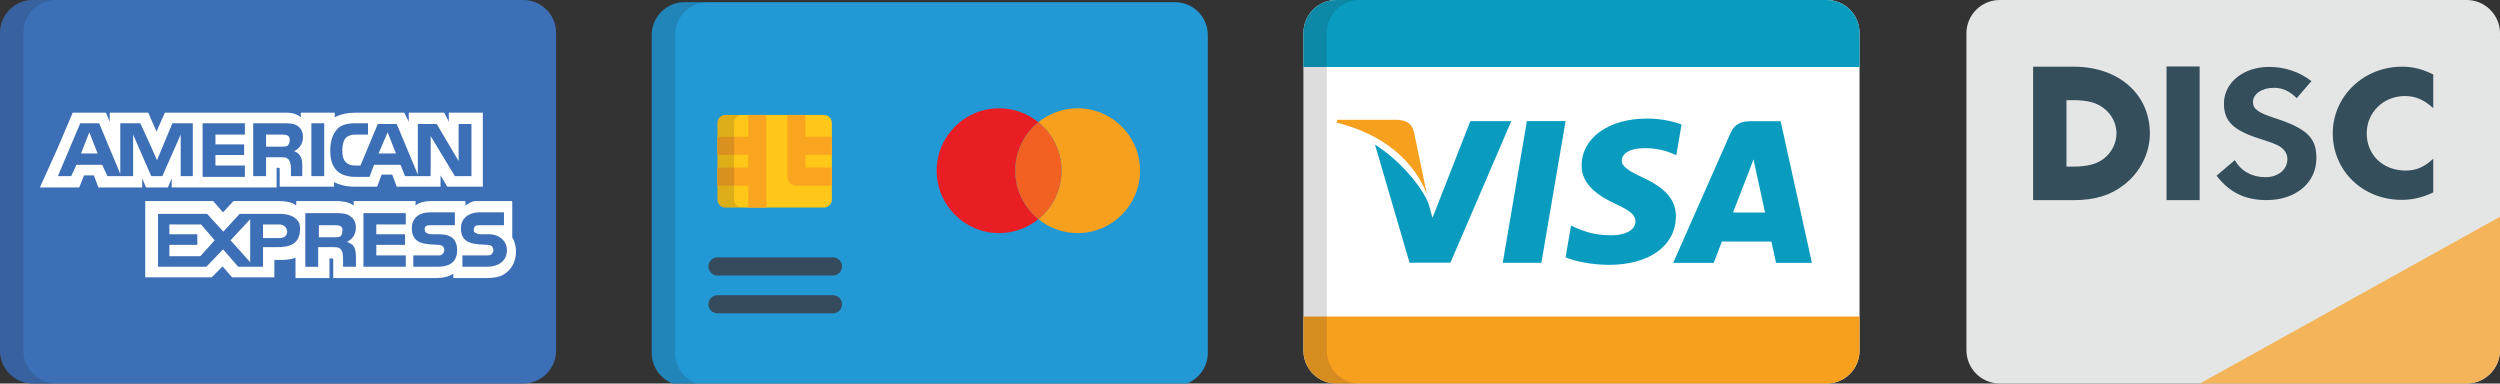 <?xml version="1.0" encoding="utf-8"?>
<!-- Generator: Adobe Illustrator 16.0.0, SVG Export Plug-In . SVG Version: 6.00 Build 0)  -->
<!DOCTYPE svg PUBLIC "-//W3C//DTD SVG 1.1//EN" "http://www.w3.org/Graphics/SVG/1.1/DTD/svg11.dtd">
<svg version="1.1" id="Layer_1" xmlns="http://www.w3.org/2000/svg" xmlns:xlink="http://www.w3.org/1999/xlink" x="0px" y="0px"
	 width="162.967px" height="25px" viewBox="0 0 162.967 25" enable-background="new 0 0 162.967 25" xml:space="preserve">
<rect x="0" y="0" width="162.967" height="25" fill="#333333" stroke="none"/>
<g>
	<path fill="#3C6FB6" d="M36.25,22.856c0,1.184-0.959,2.144-2.143,2.144H2.143C0.959,25,0,24.04,0,22.856V2.143
		C0,0.959,0.959,0,2.143,0h31.965c1.183,0,2.143,0.959,2.143,2.143V22.856L36.25,22.856z"/>
	<path opacity="0.15" fill="#202121" enable-background="new    " d="M1.523,22.856V2.143C1.523,0.959,2.483,0,3.667,0H2.143
		C0.959,0,0,0.959,0,2.143v20.714C0,24.04,0.959,25,2.143,25h1.524C2.483,25,1.523,24.04,1.523,22.856z"/>
	<g>
		<polygon fill="#FFFFFF" points="5.281,10.004 6.364,10.004 5.823,8.625 		"/>
		<polygon fill="#FFFFFF" points="11.041,14.631 11.041,15.271 12.863,15.271 12.863,15.961 11.041,15.961 11.041,16.699 
			13.06,16.699 13.995,15.665 13.109,14.631 		"/>
		<polygon fill="#FFFFFF" points="25.269,8.625 24.678,10.004 25.811,10.004 		"/>
		<polygon fill="#FFFFFF" points="16.309,17.093 16.309,14.287 15.029,15.665 		"/>
		<path fill="#FFFFFF" d="M18.721,15.074c-0.049-0.295-0.246-0.443-0.542-0.443h-1.034v0.887h1.083
			C18.524,15.518,18.721,15.369,18.721,15.074z"/>
		<path fill="#FFFFFF" d="M22.167,15.419c0.098-0.05,0.148-0.196,0.148-0.345c0.049-0.196-0.05-0.295-0.148-0.344
			c-0.098-0.05-0.246-0.05-0.394-0.05h-0.985v0.788h0.985C21.921,15.469,22.069,15.469,22.167,15.419z"/>
		<path fill="#FFFFFF" d="M29.256,7.345v0.591l-0.295-0.591h-2.314v0.591l-0.295-0.591h-3.151c-0.542,0-0.985,0.099-1.378,0.296
			V7.345h-2.215v0.05v0.246c-0.246-0.196-0.542-0.296-0.935-0.296h-7.926l-0.542,1.231L9.663,7.345H7.891H7.152v0.591L6.906,7.345
			H6.856H4.74L3.755,9.659L2.623,12.17l-0.021,0.049h0.021h2.511h0.032l0.018-0.049l0.296-0.738h0.64l0.295,0.787h2.855V12.17
			v-0.542l0.246,0.591h1.428l0.246-0.591v0.542v0.049h1.133h5.662h0.049v-1.279h0.099c0.098,0,0.098,0,0.098,0.147v1.083h3.545
			v-0.296c0.295,0.148,0.738,0.296,1.329,0.296h1.478l0.295-0.787h0.689l0.295,0.787h2.855v-0.492v-0.246l0.443,0.738h0.098h0.049
			h2.167V7.345H29.256L29.256,7.345L29.256,7.345z M12.567,11.48h-0.493H11.78v-0.295V8.773L11.73,8.886V8.885l-1.146,2.596h-0.036
			h-0.263H9.859L8.678,8.773v2.707H7.004L6.66,10.742H4.986L4.641,11.48H3.775l1.457-3.446h1.23l1.379,3.299V8.034h0.295h1.009
			l0.023,0.05H9.17l0.621,1.352l0.446,1.013l0.016-0.051l0.984-2.363h1.33V11.48L12.567,11.48L12.567,11.48z M15.964,8.773h-1.92
			v0.64h1.871v0.689h-1.871v0.689h1.92v0.738h-2.757V8.034h2.757V8.773L15.964,8.773z M19.476,10.043
			c0.001,0.001,0.002,0.001,0.004,0.003c0.019,0.02,0.034,0.039,0.048,0.058c0.094,0.124,0.171,0.308,0.174,0.577
			c0,0.005,0,0.01,0.001,0.015c0,0.002,0,0.005,0,0.007s0,0.003,0,0.005c0.001,0.027,0.002,0.055,0.002,0.085v0.688h-0.739v-0.394
			c0-0.197,0-0.492-0.147-0.689c-0.047-0.046-0.094-0.077-0.145-0.099c-0.074-0.048-0.214-0.049-0.446-0.049h-0.886v1.23h-0.837
			V8.034h1.871c0.443,0,0.738,0,0.984,0.148c0.241,0.145,0.387,0.385,0.393,0.766c-0.011,0.523-0.348,0.811-0.589,0.908
			C19.165,9.856,19.329,9.89,19.476,10.043z M21.134,11.48h-0.837V8.034h0.837V11.48z M30.734,11.48H29.65l-1.575-2.609v2.167
			l-0.005-0.006v0.451h-0.832V11.48h-0.837l-0.295-0.738h-1.723l-0.295,0.788h-0.936c-0.394,0-0.886-0.099-1.181-0.394
			c-0.295-0.296-0.443-0.689-0.443-1.33c0-0.492,0.099-0.984,0.443-1.378c0.246-0.296,0.689-0.395,1.23-0.395h0.788v0.739h-0.788
			c-0.295,0-0.443,0.049-0.64,0.196c-0.147,0.148-0.246,0.443-0.246,0.788c0,0.394,0.049,0.64,0.246,0.837
			c0.148,0.147,0.345,0.197,0.591,0.197h0.345l1.132-2.708h0.492h0.739l1.378,3.299v-0.169v-1.111v-0.099v-1.92h1.23l1.428,2.412
			V8.084h0.837V11.48L30.734,11.48L30.734,11.48L30.734,11.48z"/>
		<path fill="#FFFFFF" d="M18.774,9.47c0.014-0.016,0.027-0.032,0.039-0.053c0.044-0.07,0.096-0.197,0.068-0.371
			c-0.001-0.016-0.004-0.03-0.007-0.045c-0.001-0.004-0.001-0.008-0.002-0.012h0c-0.024-0.084-0.087-0.136-0.149-0.167
			c-0.099-0.049-0.246-0.049-0.394-0.049h-0.984v0.787h0.984c0.148,0,0.295,0,0.394-0.049c0.015-0.008,0.028-0.018,0.041-0.029l0,0
			C18.762,9.482,18.767,9.478,18.774,9.47z"/>
		<path fill="#FFFFFF" d="M33.638,16.404c0-0.346-0.098-0.689-0.246-0.936v-2.216H33.39v-0.147c0,0-2.063,0-2.371,0
			S30.34,13.4,30.34,13.4v-0.295h-2.265c-0.345,0-0.788,0.099-0.985,0.295v-0.295h-4.037v0.147V13.4
			c-0.295-0.246-0.837-0.295-1.083-0.295h-2.659v0.147V13.4c-0.246-0.246-0.837-0.295-1.133-0.295h-2.953l-0.689,0.738l-0.64-0.738
			H13.69h-0.335H9.466v0.147v0.389v4.437h4.333l0.712-0.713l0.617,0.713h0.05h2.496h0.113h0.049h0.049v-0.492v-0.641h0.246
			c0.345,0,0.788,0,1.132-0.148v1.231v0.099h2.215v-0.099v-1.182h0.098c0.148,0,0.148,0,0.148,0.147v1.034v0.099h6.695
			c0.443,0,0.886-0.099,1.132-0.296v0.197v0.099h2.117c0.443,0,0.886-0.049,1.182-0.246c0.453-0.272,0.739-0.754,0.781-1.328
			c0.002-0.017,0.005-0.033,0.006-0.051L33.635,16.5C33.637,16.467,33.638,16.436,33.638,16.404z M18.131,16.108h-0.985v0.147v0.295
			v0.296v0.542h-1.618l-0.942-1.084l-0.003,0.004l-0.046-0.053l-1.083,1.133h-3.151v-3.446h3.2l0.874,0.958l0.184,0.2l0.025-0.026
			l1.034-1.132h2.609c0.506,0,1.073,0.125,1.288,0.64c0.026,0.103,0.041,0.216,0.041,0.345
			C19.558,15.911,18.869,16.108,18.131,16.108z M23.054,16.059c0.098,0.148,0.147,0.346,0.147,0.641v0.689h-0.837v-0.443
			c0-0.197,0-0.541-0.147-0.689c-0.099-0.147-0.295-0.147-0.591-0.147H20.74v1.28h-0.837v-3.496h1.871c0.394,0,0.738,0,0.984,0.148
			c0.246,0.147,0.443,0.394,0.443,0.787c0,0.541-0.344,0.837-0.59,0.936C22.857,15.861,23.004,15.961,23.054,16.059z M26.451,14.631
			h-1.92v0.641h1.871v0.689H24.53v0.689h1.92v0.738h-2.757v-3.496h2.757V14.631z M28.519,17.389h-1.576V16.65h1.576
			c0.147,0,0.246,0,0.345-0.1c0.049-0.049,0.098-0.146,0.098-0.246c0-0.098-0.049-0.196-0.098-0.246
			c-0.05-0.049-0.148-0.098-0.296-0.098c-0.788-0.049-1.723,0-1.723-1.083c0-0.493,0.295-1.034,1.182-1.034h1.625v0.837h-1.526
			c-0.147,0-0.247,0-0.345,0.05c-0.098,0.049-0.098,0.147-0.098,0.246c0,0.147,0.098,0.197,0.196,0.246
			c0.099,0.049,0.197,0.049,0.295,0.049h0.443c0.443,0,0.738,0.098,0.936,0.295c0.147,0.148,0.246,0.395,0.246,0.738
			C29.798,17.043,29.355,17.389,28.519,17.389z M32.752,17.043c-0.197,0.197-0.542,0.346-1.034,0.346h-1.575V16.65h1.575
			c0.147,0,0.247,0,0.345-0.1c0.049-0.049,0.099-0.146,0.099-0.246c0-0.098-0.05-0.196-0.099-0.246
			c-0.049-0.049-0.147-0.098-0.295-0.098c-0.788-0.049-1.723,0-1.723-1.083c0-0.468,0.268-0.891,0.928-1.017
			c0.079-0.011,0.163-0.018,0.254-0.018h1.625v0.837h-1.083h-0.394h-0.049c-0.148,0-0.246,0-0.345,0.05
			c-0.049,0.049-0.099,0.147-0.099,0.246c0,0.147,0.049,0.197,0.197,0.246c0.098,0.049,0.197,0.049,0.295,0.049h0.049h0.394
			c0.215,0,0.378,0.026,0.527,0.078c0.136,0.05,0.587,0.252,0.688,0.779c0.009,0.055,0.015,0.112,0.015,0.176
			C33.047,16.601,32.949,16.847,32.752,17.043z"/>
	</g>
</g>
<g>
	<path fill="#2298D5" d="M78.734,23c0,1.184-0.959,2.144-2.143,2.144H44.626c-1.183,0-2.143-0.96-2.143-2.144V2.286
		c0-1.184,0.959-2.143,2.143-2.143h31.965c1.184,0,2.143,0.959,2.143,2.143V23L78.734,23z"/>
	<path opacity="0.15" fill="#202121" enable-background="new    " d="M44.007,23V2.286c0-1.184,0.959-2.143,2.143-2.143h-1.524
		c-1.183,0-2.143,0.959-2.143,2.143V23c0,1.184,0.959,2.144,2.143,2.144h1.524C44.967,25.144,44.007,24.184,44.007,23z"/>
	<path fill="#E91E25" d="M66.18,11.127c0-1.277,0.588-2.416,1.508-3.162c-0.698-0.566-1.59-0.906-2.56-0.906
		c-2.247,0-4.068,1.821-4.068,4.067c0,2.247,1.821,4.068,4.068,4.068c0.971,0,1.861-0.34,2.56-0.907
		C66.768,13.542,66.18,12.403,66.18,11.127z"/>
	<path fill="#F7A01E" d="M70.248,7.059c-0.97,0-1.86,0.34-2.56,0.907c0.921,0.745,1.509,1.885,1.509,3.161s-0.588,2.415-1.509,3.16
		c0.699,0.567,1.59,0.907,2.56,0.907c2.247,0,4.068-1.821,4.068-4.067C74.316,8.88,72.495,7.059,70.248,7.059z"/>
	<path fill="#F26122" d="M69.197,11.127c0-1.277-0.589-2.416-1.509-3.162c-0.92,0.746-1.508,1.885-1.508,3.162
		c0,1.276,0.588,2.415,1.508,3.16C68.608,13.542,69.197,12.403,69.197,11.127z"/>
	<path fill="#FFC818" d="M54.226,13.013c0,0.285-0.232,0.517-0.518,0.517h-6.42c-0.286,0-0.518-0.231-0.518-0.517V8.009
		c0-0.286,0.231-0.518,0.518-0.518h6.42c0.286,0,0.518,0.231,0.518,0.518V13.013L54.226,13.013z"/>
	<g>
		<path fill="#364A5E" d="M54.297,17.96h-7.526c-0.327,0-0.591-0.264-0.591-0.59c0-0.327,0.265-0.592,0.591-0.592h7.526
			c0.326,0,0.591,0.265,0.591,0.592C54.888,17.696,54.623,17.96,54.297,17.96z"/>
		<path fill="#364A5E" d="M54.297,20.426h-7.526c-0.327,0-0.591-0.265-0.591-0.591c0-0.327,0.265-0.592,0.591-0.592h7.526
			c0.326,0,0.591,0.265,0.591,0.592C54.888,20.161,54.623,20.426,54.297,20.426z"/>
	</g>
	<g>
		<polygon fill="#FAA51F" points="48.778,13.529 49.96,13.529 49.96,12.938 49.96,8.082 49.96,7.491 48.778,7.491 48.778,8.082 
			48.778,8.913 47.361,8.913 46.771,8.913 46.771,10.095 47.361,10.095 48.778,10.095 48.778,10.926 47.361,10.926 46.771,10.926 
			46.771,12.108 47.361,12.108 48.778,12.108 48.778,12.938 		"/>
		<path fill="#FAA51F" d="M53.635,10.095h0.591V8.913h-0.591h-1.127V8.082V7.491h-1.182v0.591v3.435
			c0,0.327,0.265,0.592,0.591,0.592h1.718h0.591v-1.183h-0.591h-1.127v-0.831H53.635z"/>
	</g>
	<path opacity="0.15" fill="#202121" enable-background="new    " d="M47.859,13.013V8.009c0-0.286,0.231-0.518,0.517-0.518h-1.088
		c-0.286,0-0.518,0.231-0.518,0.518v5.004c0,0.285,0.231,0.517,0.518,0.517h1.088C48.091,13.529,47.859,13.298,47.859,13.013z"/>
</g>
<g>
	<path fill="#FFFFFF" d="M121.218,22.856c0,1.184-0.959,2.144-2.143,2.144H87.11c-1.184,0-2.143-0.96-2.143-2.144V2.143
		C84.968,0.959,85.927,0,87.11,0h31.965c1.184,0,2.143,0.959,2.143,2.143V22.856L121.218,22.856z"/>
	<path fill="#F7A01E" d="M93.013,12.644l-0.851-4.083c-0.146-0.563-0.569-0.73-1.099-0.753h-3.902l-0.034,0.187
		C90.167,8.731,92.177,10.509,93.013,12.644z"/>
	<g>
		<polygon fill="#0A9CBF" points="102.056,7.89 99.534,7.89 97.96,17.131 100.477,17.131 		"/>
		<path fill="#0A9CBF" d="M94.55,17.122l3.966-9.226h-2.669l-2.467,6.303l-0.264-0.951c-0.482-1.146-1.865-2.793-3.488-3.83
			l2.256,7.707L94.55,17.122z"/>
		<path fill="#0A9CBF" d="M109.247,14.11c0.01-1.05-0.664-1.85-2.115-2.511c-0.883-0.427-1.42-0.711-1.414-1.145
			c0-0.383,0.455-0.794,1.441-0.794c0.826-0.013,1.422,0.168,1.887,0.354l0.227,0.104l0.342-2.002
			c-0.5-0.188-1.281-0.387-2.258-0.387c-2.488,0-4.242,1.253-4.258,3.05c-0.016,1.328,1.253,2.068,2.209,2.511
			c0.98,0.451,1.309,0.74,1.303,1.146c-0.006,0.618-0.781,0.9-1.506,0.9c-1.01,0-1.544-0.139-2.373-0.484l-0.322-0.148l-0.354,2.071
			c0.588,0.257,1.676,0.481,2.805,0.491C107.509,17.268,109.229,16.031,109.247,14.11z"/>
		<path fill="#0A9CBF" d="M112.243,15.746c0.287,0,2.859,0.004,3.227,0.004c0.074,0.321,0.307,1.385,0.307,1.385h2.336l-2.039-9.235
			h-1.945c-0.604,0-1.053,0.165-1.318,0.766l-3.742,8.47h2.646C111.714,17.135,112.146,15.996,112.243,15.746z M113.97,11.271
			c-0.012,0.025,0.209-0.534,0.336-0.882l0.17,0.797c0,0,0.48,2.207,0.582,2.67h-2.09C113.175,13.323,113.97,11.271,113.97,11.271z"
			/>
		<path fill="#0A9CBF" d="M119.075,0H87.11c-1.184,0-2.143,0.959-2.143,2.143v2.224h36.25V2.143C121.218,0.959,120.259,0,119.075,0z
			"/>
	</g>
	<path fill="#F7A01E" d="M119.075,25H87.11c-1.184,0-2.143-0.96-2.143-2.144v-2.224h36.25v2.224
		C121.218,24.04,120.259,25,119.075,25z"/>
	<path opacity="0.15" fill="#202121" enable-background="new    " d="M86.491,22.856V2.143C86.491,0.959,87.45,0,88.634,0H87.11
		c-1.184,0-2.143,0.959-2.143,2.143v20.714c0,1.184,0.959,2.144,2.143,2.144h1.523C87.45,25,86.491,24.04,86.491,22.856z"/>
</g>
<g>
	<path fill="#E4E6E6" d="M130.359,0h30.434c1.201,0,2.174,0.973,2.174,2.174v20.652c0,1.199-0.973,2.174-2.174,2.174h-30.434
		c-1.201,0-2.174-0.975-2.174-2.174V2.174C128.186,0.973,129.158,0,130.359,0z"/>
	<path fill="#344E5C" d="M135.181,4.347h-2.649v8.7h2.635c1.399,0,2.411-0.313,3.299-1.005c1.052-0.821,1.677-2.062,1.677-3.342
		C140.142,6.131,138.103,4.347,135.181,4.347z M137.144,10.339c-0.471,0.365-1.075,0.521-2.039,0.521h-0.399V6.53h0.399
		c0.963,0,1.546,0.146,2.039,0.528c0.516,0.394,0.823,1.002,0.823,1.63C137.967,9.317,137.658,9.948,137.144,10.339z M141.23,13.045
		h2.158V4.331h-2.158V13.045z M148.291,7.7c-1.104-0.361-1.428-0.602-1.428-1.05c0-0.523,0.578-0.926,1.369-0.926
		c0.553,0,1.002,0.2,1.484,0.675l0.959-1.111c-0.791-0.613-1.736-0.926-2.768-0.926c-1.664,0-2.936,1.024-2.936,2.387
		c0,1.152,0.593,1.739,2.316,2.289c0.719,0.225,1.086,0.374,1.27,0.476c0.367,0.214,0.551,0.511,0.551,0.861
		c0,0.677-0.607,1.176-1.426,1.176c-0.875,0-1.581-0.386-2.005-1.111l-1.184,1.015c0.843,1.099,1.86,1.589,3.259,1.589
		c1.906,0,3.246-1.127,3.246-2.74C151,8.979,150.379,8.378,148.291,7.7z M154.279,8.684c0-1.354,1.092-2.423,2.482-2.423
		c0.703,0,1.24,0.232,1.855,0.792V4.855c-0.725-0.359-1.324-0.508-2.037-0.508c-2.506,0-4.514,1.931-4.514,4.346
		c0,2.443,1.959,4.334,4.479,4.334c0.711,0,1.322-0.135,2.072-0.483v-2.198c-0.592,0.551-1.115,0.772-1.789,0.772
		C155.338,11.118,154.279,10.111,154.279,8.684z"/>
	<path fill="#F3B45A" d="M160.793,25c1.201,0,2.174-0.975,2.174-2.174v-8.697L143.402,25H160.793L160.793,25z"/>
</g>
</svg>
